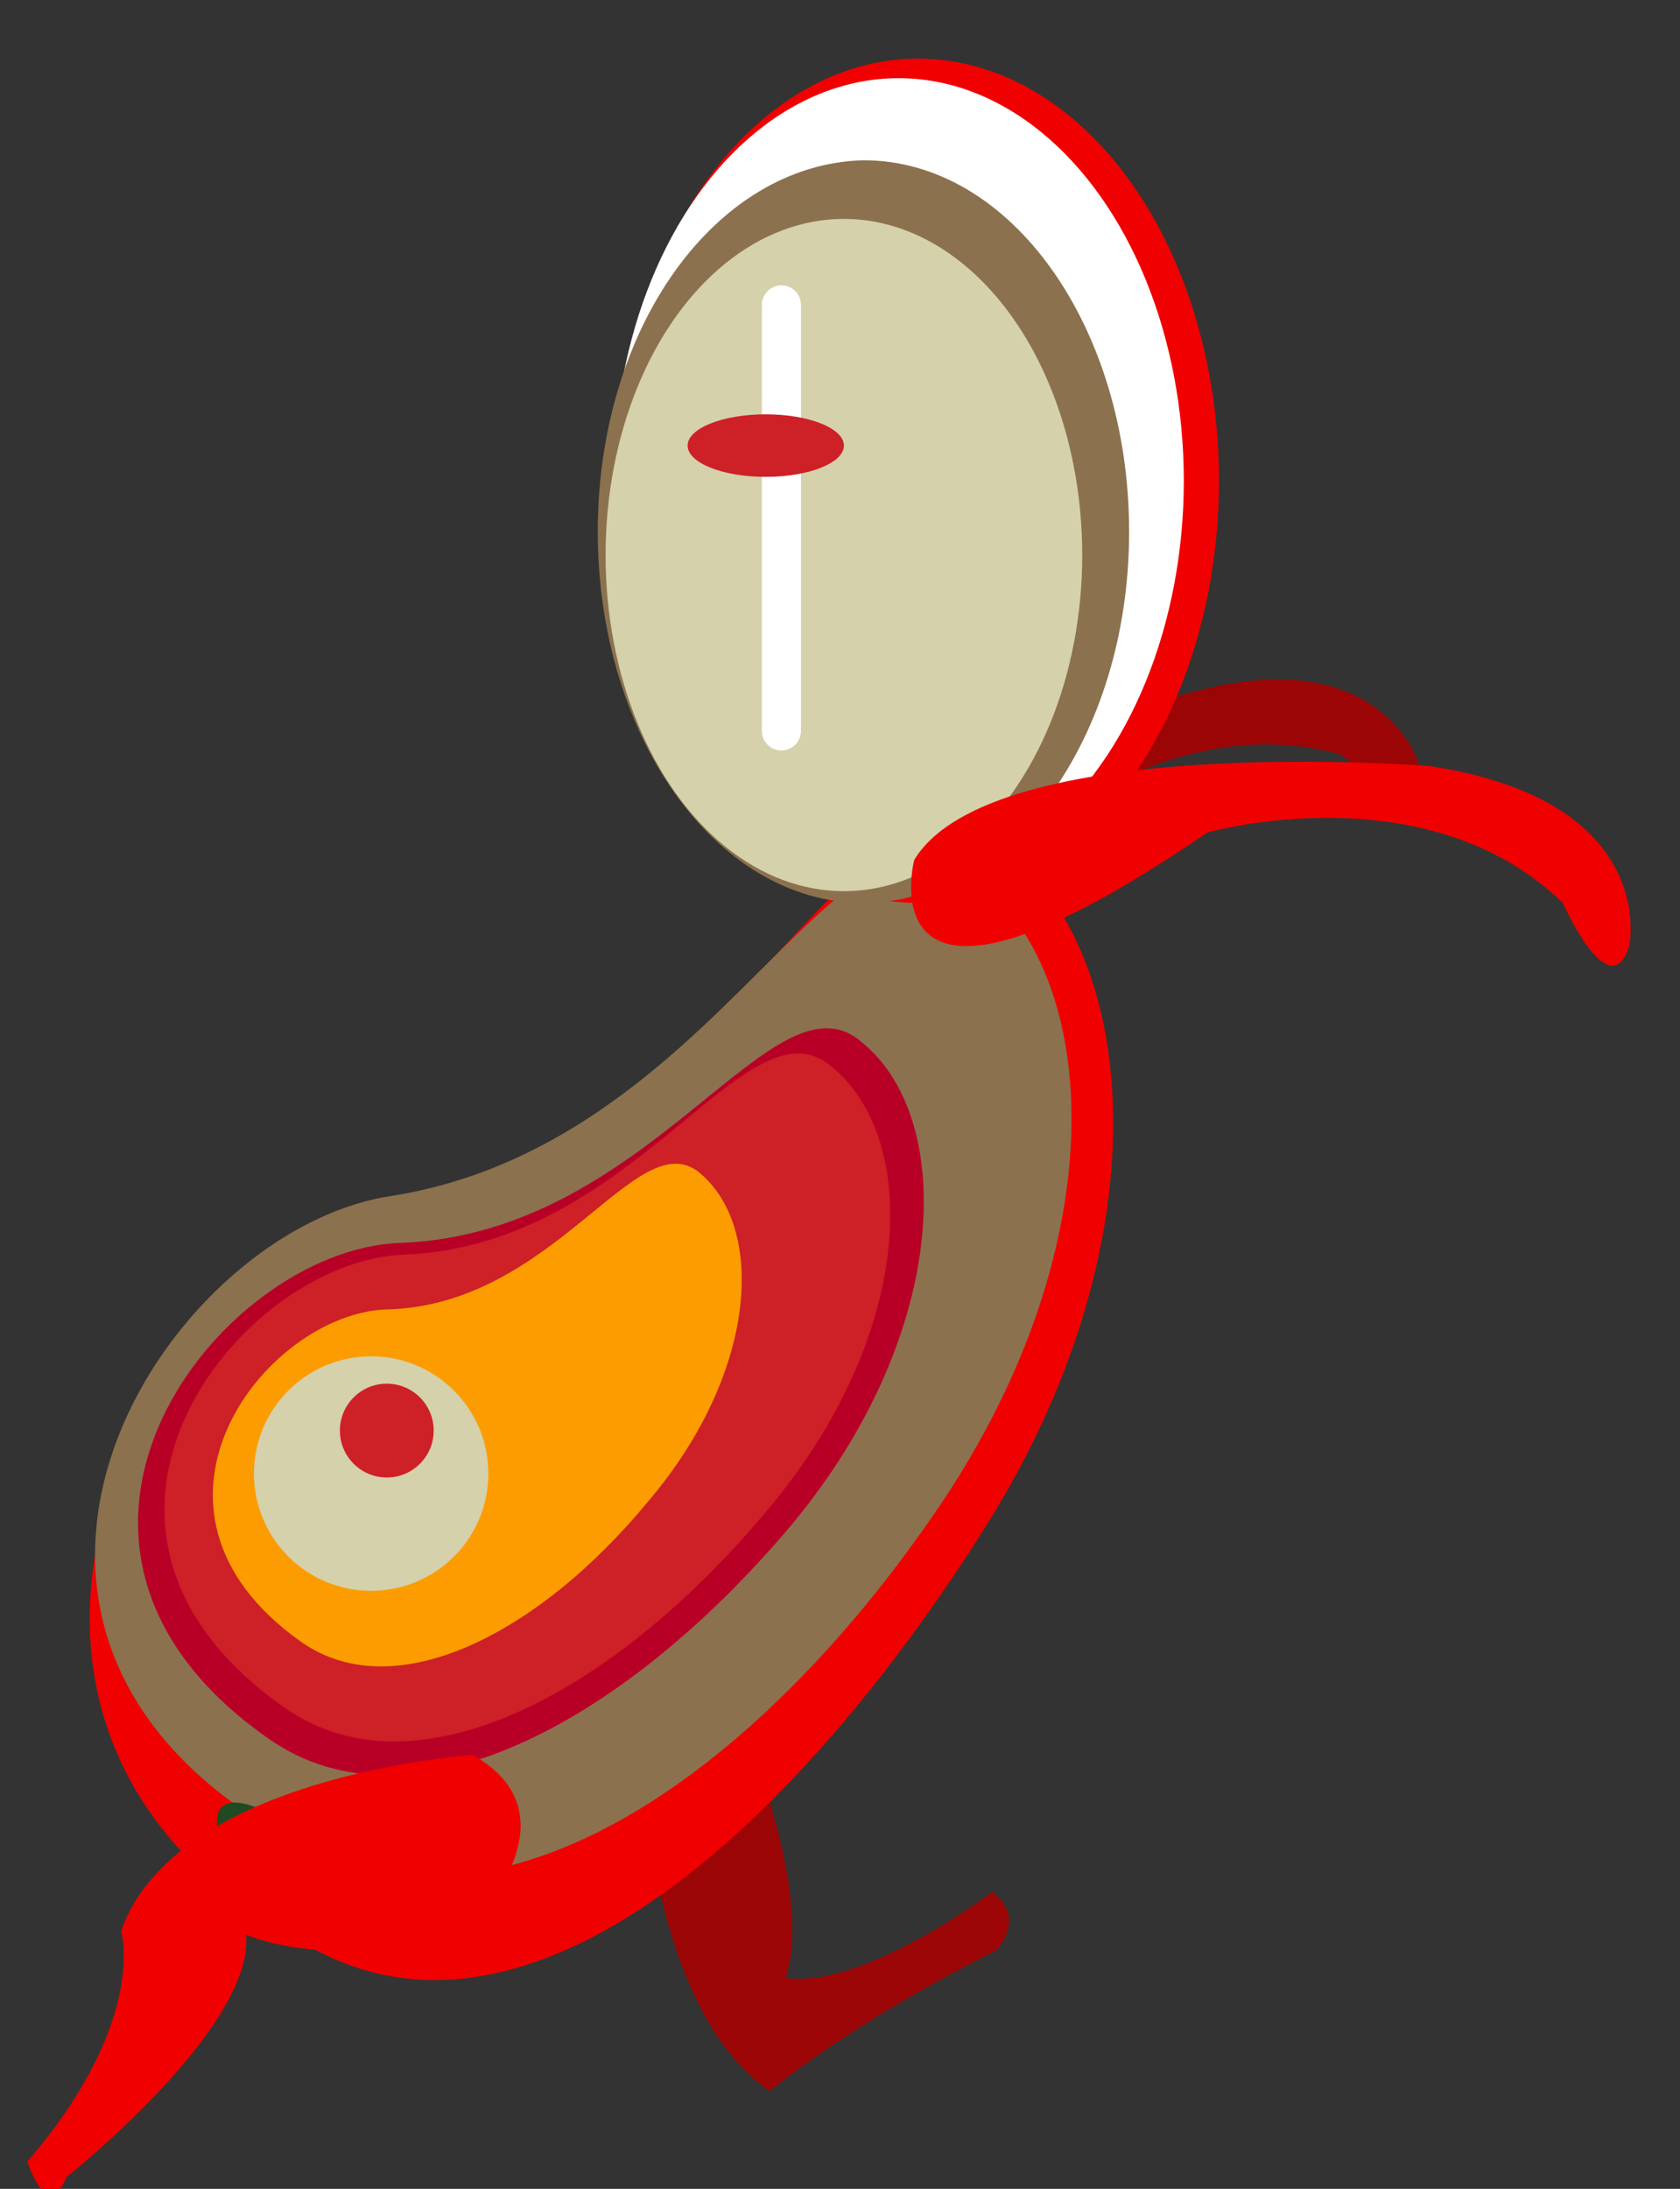 <?xml version="1.0" encoding="utf-8"?>
<!-- Generator: Adobe Illustrator 15.0.0, SVG Export Plug-In  -->
<!DOCTYPE svg PUBLIC "-//W3C//DTD SVG 1.1//EN" "http://www.w3.org/Graphics/SVG/1.1/DTD/svg11.dtd">
<svg version="1.1"
	 xmlns="http://www.w3.org/2000/svg" xmlns:xlink="http://www.w3.org/1999/xlink" xmlns:a="http://ns.adobe.com/AdobeSVGViewerExtensions/3.0/"
	 x="0px" y="0px" width="43px" height="56px" viewBox="-0.7 -1.5 43 56"
	 style="overflow:visible;enable-background:new -0.7 -1.5 43 56;" xml:space="preserve">
<rect x="-0.7" y="-1.5" width="43" height="56" fill="#333333" stroke="none"/>
<defs>
</defs>
<path style="fill:#9B0505;" d="M18.5,25.1c0.2-3.9,10.4-8.6,10.4-8.6c5.6-2,6.7,1.5,6.7,1.5c0.3,1.6-2-0.2-2-0.2
	c-4.7-1.3-8.8,2.8-8.8,2.8C20,30.4,18.5,25.1,18.5,25.1z"/>
<path style="fill:#9B0505;" d="M15.8,44.3c1.8-2,3.2,0.3,3.2,0.3c1,3.3,0.4,4.5,0.4,4.5c2,0.3,5.3-2.2,5.3-2.2
	c0.9,0.7,0.1,1.5,0.1,1.5C21,50.3,19,52,19,52C16.1,50,15.8,44.3,15.8,44.3z"/>
<path style="fill:#F00000;" d="M9.2,29.5c-6.3,1.2-12.6,13.6-1.6,19c5.5,2.7,12.1-3.3,16.9-10.9c4.8-7.6,3.9-15.2,0.2-17.6
	C20.9,17.7,18.1,27.8,9.2,29.5z"/>
<path style="fill:#8C714E;" d="M9.3,29.1C3.4,30-3.1,40.4,7,45.7c5.1,2.7,11.6-1.7,16.3-8.6s4.2-14,0.7-16.3
	C20.6,18.5,17.6,27.8,9.3,29.1z"/>
<path style="fill:#B80026;" d="M9.5,30.3C4.9,30.5-1,38,6.2,43c3.6,2.5,9-0.4,13.2-5.3c4.2-4.9,4.4-10.5,2-12.5
	C19.1,23.1,16,30.1,9.5,30.3z"/>
<path style="fill:#CE2027;" d="M9.6,30.6c-4.2,0.2-9.6,7-3,11.6c3.3,2.3,8.3-0.3,12.2-4.9c3.9-4.5,4.1-9.6,1.8-11.5
	C18.4,23.9,15.6,30.4,9.6,30.6z"/>
<path style="fill:#FC9C00;" d="M9.2,32c-3.1,0.1-7,5.1-2.2,8.5c2.4,1.7,6.1-0.2,8.9-3.6c2.8-3.3,3-7,1.3-8.4
	C15.6,27.2,13.5,31.9,9.2,32z"/>
<ellipse style="fill:#F00000;" cx="22.8" cy="10.8" rx="7.7" ry="10.8"/>
<ellipse style="fill:#FFFFFF;" cx="22.3" cy="10.8" rx="7.3" ry="10.3"/>
<path style="fill:#8C714E;" d="M14.6,12.1c0,5.2,3,9.5,6.8,9.5c3.7,0,6.8-4.2,6.8-9.5c0-5.2-3-9.5-6.8-9.5
	C17.6,2.7,14.6,6.9,14.6,12.1z"/>
<ellipse style="fill:#D4D1AB;" cx="20.9" cy="12.7" rx="6.1" ry="8.6"/>
<path style="fill:#214A23;" d="M8.2,47.6c-2.3,1.1-4.9-4-2.2-2.8c0.5,0.2,0.5,0.8,1.2,0.9c0.8,0.1,1.1-0.4,1.8-0.2
	c2.2,0.7,0.5,2.2-0.9,2.2"/>
<path style="fill:#F00000;" d="M11.4,43.4c2.5,1.4,0.4,3.8,0.4,3.8C8.6,49.3,5.6,48,5.6,48C5.8,50.4,1,54.2,1,54.2
	c-0.5,1.2-1-0.4-1-0.4c3.1-3.6,2.4-5.9,2.4-5.9C3.8,43.9,11.4,43.4,11.4,43.4z"/>
<path style="fill:#F00000;" d="M22.7,20.5c2-3.3,13.2-2.4,13.2-2.4c5.9,0.9,5.1,4.6,5.1,4.6c-0.5,1.6-1.7-1.1-1.7-1.1
	c-3.5-3.4-9.1-1.8-9.1-1.8C21.3,25.9,22.7,20.5,22.7,20.5z"/>
<circle style="fill:#D4D1AB;" cx="8.8" cy="36.2" r="3"/>
<circle style="fill:#CE2027;" cx="9.2" cy="35.1" r="1.2"/>
<line style="fill:none;stroke:#FFFFFF;stroke-linecap:round;stroke-miterlimit:10;" x1="19.3" y1="6.3" x2="19.3" y2="17.2"/>
<ellipse style="fill:#CE2027;" cx="18.9" cy="9.9" rx="2" ry="0.8"/>
</svg>
